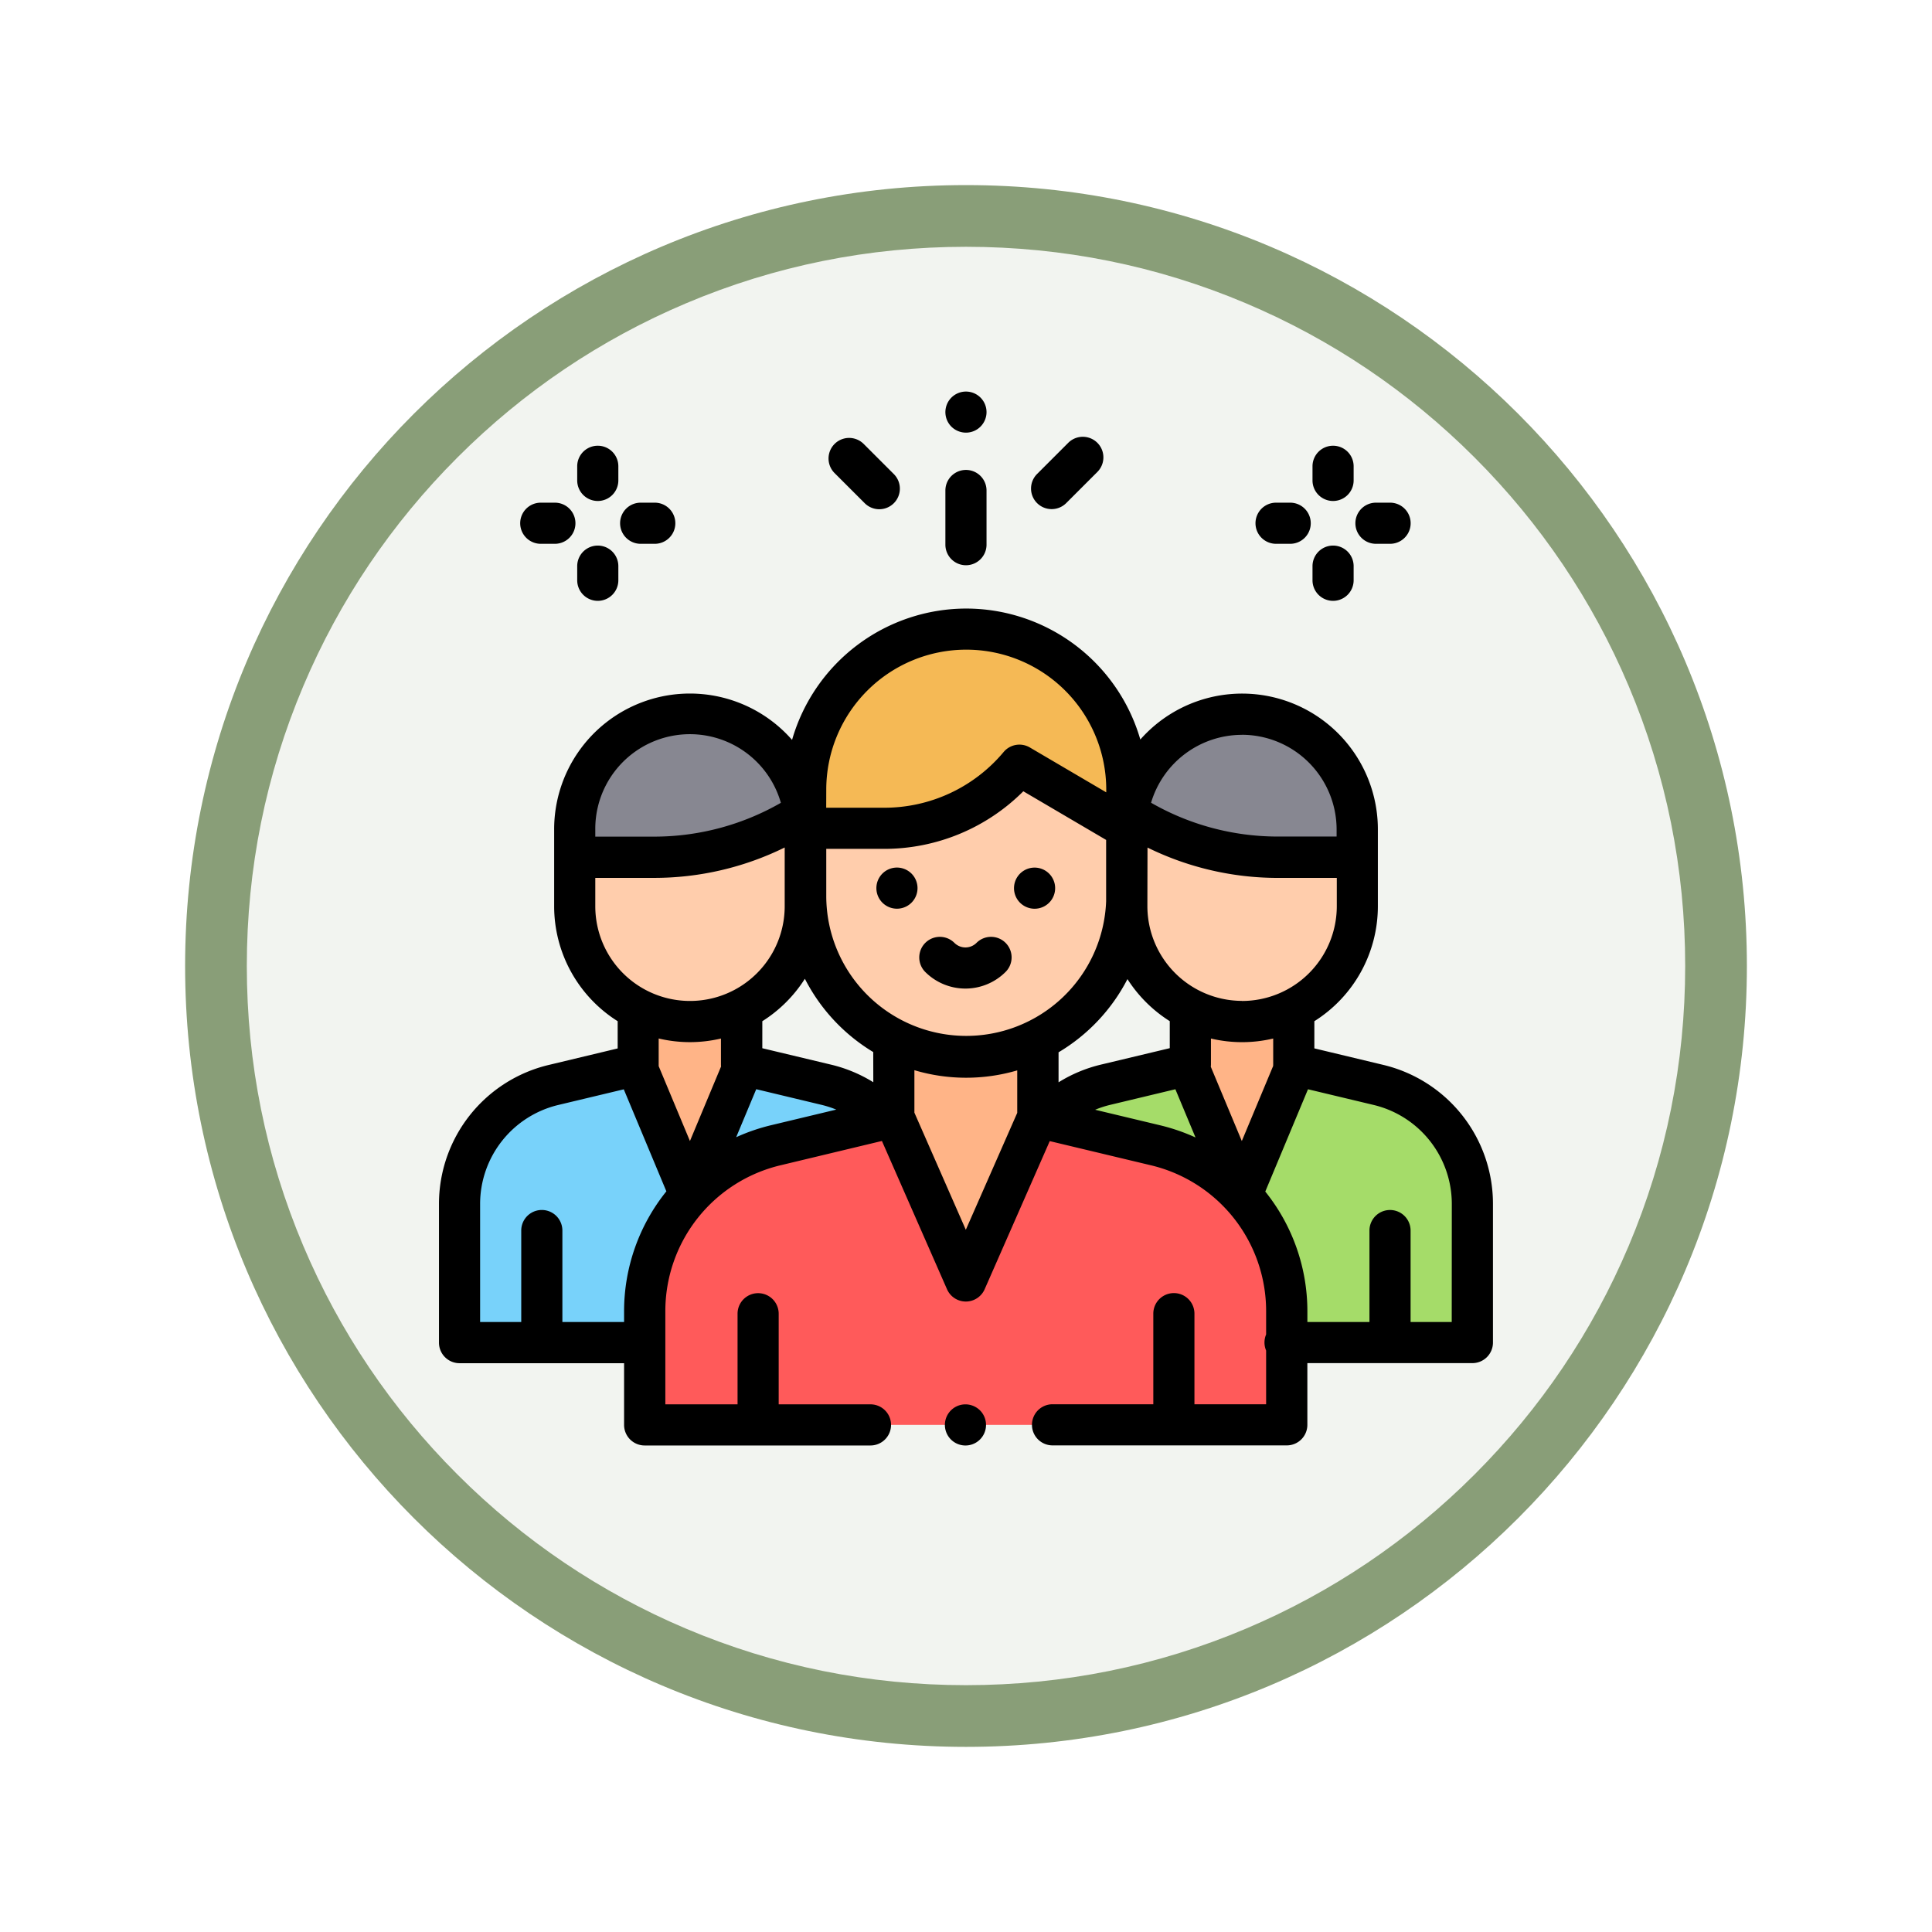 <svg xmlns="http://www.w3.org/2000/svg" xmlns:xlink="http://www.w3.org/1999/xlink" width="93.934" height="93.934" viewBox="0 0 93.934 93.934">
  <defs>
    <filter id="Trazado_978624" x="0" y="0" width="93.934" height="93.934" filterUnits="userSpaceOnUse">
      <feOffset dy="3" input="SourceAlpha"/>
      <feGaussianBlur stdDeviation="3" result="blur"/>
      <feFlood flood-opacity="0.161"/>
      <feComposite operator="in" in2="blur"/>
      <feComposite in="SourceGraphic"/>
    </filter>
  </defs>
  <g id="Grupo_1215739" data-name="Grupo 1215739" transform="translate(-190 -3307.381)">
    <g id="Grupo_1214681" data-name="Grupo 1214681" transform="translate(-631 2582.347)">
      <g id="Grupo_1212848" data-name="Grupo 1212848" transform="translate(212 -798.5)">
        <g id="Grupo_1210963" data-name="Grupo 1210963" transform="translate(0 -377.186)">
          <g id="Grupo_1208068" data-name="Grupo 1208068" transform="translate(412 470.719)">
            <g id="Grupo_1144123" data-name="Grupo 1144123" transform="translate(206 1436)">
              <g transform="matrix(1, 0, 0, 1, -9, -6)" filter="url(#Trazado_978624)">
                <g id="Trazado_978624-2" data-name="Trazado 978624" transform="translate(9 6)" fill="#f2f4f0">
                  <path d="M 37.967 74.434 C 33.043 74.434 28.268 73.47 23.773 71.568 C 19.43 69.732 15.53 67.102 12.181 63.753 C 8.831 60.403 6.202 56.503 4.365 52.161 C 2.464 47.666 1.5 42.89 1.5 37.967 C 1.5 33.043 2.464 28.268 4.365 23.773 C 6.202 19.43 8.831 15.53 12.181 12.181 C 15.53 8.831 19.43 6.202 23.773 4.365 C 28.268 2.464 33.043 1.5 37.967 1.5 C 42.89 1.5 47.666 2.464 52.161 4.365 C 56.503 6.202 60.403 8.831 63.753 12.181 C 67.102 15.53 69.732 19.43 71.568 23.773 C 73.47 28.268 74.434 33.043 74.434 37.967 C 74.434 42.89 73.47 47.666 71.568 52.161 C 69.732 56.503 67.102 60.403 63.753 63.753 C 60.403 67.102 56.503 69.732 52.161 71.568 C 47.666 73.47 42.89 74.434 37.967 74.434 Z" stroke="none"/>
                  <path d="M 37.967 3 C 33.245 3 28.666 3.924 24.357 5.747 C 20.194 7.508 16.454 10.029 13.242 13.242 C 10.029 16.454 7.508 20.194 5.747 24.357 C 3.924 28.666 3 33.245 3 37.967 C 3 42.689 3.924 47.268 5.747 51.577 C 7.508 55.74 10.029 59.48 13.242 62.692 C 16.454 65.904 20.194 68.426 24.357 70.187 C 28.666 72.009 33.245 72.934 37.967 72.934 C 42.689 72.934 47.268 72.009 51.577 70.187 C 55.74 68.426 59.48 65.904 62.692 62.692 C 65.904 59.48 68.426 55.74 70.187 51.577 C 72.009 47.268 72.934 42.689 72.934 37.967 C 72.934 33.245 72.009 28.666 70.187 24.357 C 68.426 20.194 65.904 16.454 62.692 13.242 C 59.48 10.029 55.74 7.508 51.577 5.747 C 47.268 3.924 42.689 3 37.967 3 M 37.967 0 C 58.935 0 75.934 16.998 75.934 37.967 C 75.934 58.935 58.935 75.934 37.967 75.934 C 16.998 75.934 0 58.935 0 37.967 C 0 16.998 16.998 0 37.967 0 Z" stroke="none" fill="#899e78"/>
                </g>
              </g>
            </g>
          </g>
        </g>
      </g>
    </g>
    <g id="grupo_2_" data-name="grupo (2)" transform="translate(211.343 3326.416)">
      <path id="Trazado_1160417" data-name="Trazado 1160417" d="M30.74,306.961a5.952,5.952,0,0,0-2.905-1.663l-4.118-.987,0,0,0,0V301.8H18.688v2.522h0l-4.107.981A5.967,5.967,0,0,0,10,311.1v6.728h9.1Z" transform="translate(-8.999 -271.59)" fill="#78d2fa"/>
      <path id="Trazado_1160418" data-name="Trazado 1160418" d="M101.217,301.8v2.582l-2.61,6.251L96,304.388V301.8Z" transform="translate(-86.391 -271.59)" fill="#ffb487"/>
      <path id="Trazado_1160419" data-name="Trazado 1160419" d="M77.162,215.261v3.482a5.605,5.605,0,0,1-5.605,5.605h0a5.605,5.605,0,0,1-5.605-5.605v-3.482Z" transform="translate(-59.35 -193.715)" fill="#ffcdac"/>
      <path id="Trazado_1160420" data-name="Trazado 1160420" d="M77.162,163.739V162.39a5.605,5.605,0,0,0-5.605-5.605h0a5.605,5.605,0,0,0-5.605,5.605v1.349h3.864a13.365,13.365,0,0,0,6.869-1.9h0" transform="translate(-59.35 -141.092)" fill="#878791"/>
      <path id="Trazado_1160421" data-name="Trazado 1160421" d="M294.79,306.961A5.952,5.952,0,0,1,297.7,305.3l4.118-.987,0,0,0,0V301.8h5.029v2.522h0l4.107.981a5.967,5.967,0,0,1,4.58,5.8v6.728h-9.1Z" transform="translate(-265.284 -271.59)" fill="#a5dc69"/>
      <path id="Trazado_1160422" data-name="Trazado 1160422" d="M112.072,352.4l-5.736,1.374a8.311,8.311,0,0,0-6.374,8.082v5.517h31.215v-5.512a8.311,8.311,0,0,0-6.38-8.083l-5.721-1.367Z" transform="translate(-89.957 -317.131)" fill="#ff5a5a"/>
      <g id="Grupo_1215738" data-name="Grupo 1215738" transform="translate(21.887 30.207)">
        <path id="Trazado_1160423" data-name="Trazado 1160423" d="M369.1,301.8v2.591l-2.607,6.242-2.61-6.251V301.8Z" transform="translate(-349.346 -301.797)" fill="#ffb487"/>
        <path id="Trazado_1160424" data-name="Trazado 1160424" d="M222.411,334.97l3.734-8.479a3.083,3.083,0,0,1-.435-1.581V324.1h-6.6v.815a3.082,3.082,0,0,1-.434,1.578Z" transform="translate(-218.674 -321.864)" fill="#ffb487"/>
      </g>
      <path id="Trazado_1160425" data-name="Trazado 1160425" d="M193.615,191.525v5.387a7.807,7.807,0,0,1-7.807,7.807h0A7.807,7.807,0,0,1,178,196.912v-5.387Z" transform="translate(-160.185 -172.355)" fill="#ffcdac"/>
      <path id="Trazado_1160426" data-name="Trazado 1160426" d="M185.806,115.437h0A7.807,7.807,0,0,0,178,123.244v1.879h3.817a8.577,8.577,0,0,0,6.574-3.068h0l5.223,3.068v-1.879A7.807,7.807,0,0,0,185.806,115.437Z" transform="translate(-160.183 -103.883)" fill="#f5b955"/>
      <path id="Trazado_1160427" data-name="Trazado 1160427" d="M334.045,215.261v3.482a5.605,5.605,0,0,0,5.605,5.605h0a5.605,5.605,0,0,0,5.605-5.605v-3.482Z" transform="translate(-300.61 -193.715)" fill="#ffcdac"/>
      <path id="Trazado_1160428" data-name="Trazado 1160428" d="M334.045,163.739V162.39a5.605,5.605,0,0,1,5.605-5.605h0a5.605,5.605,0,0,1,5.605,5.605v1.349h-3.864a13.365,13.365,0,0,1-6.869-1.9h0" transform="translate(-300.61 -141.092)" fill="#878791"/>
      <path id="Trazado_1160429" data-name="Trazado 1160429" d="M246.741,492a1,1,0,1,0,.708.293A1.008,1.008,0,0,0,246.741,492Z" transform="translate(-221.144 -442.755)"/>
      <path id="Trazado_1160430" data-name="Trazado 1160430" d="M45.9,127.621l-3.339-.8V125.5a6.606,6.606,0,0,0,3.088-5.587v-3.73A6.6,6.6,0,0,0,34.1,111.805a8.824,8.824,0,0,0-8.464-6.368h0a8.824,8.824,0,0,0-8.469,6.386A6.6,6.6,0,0,0,5.6,116.182v3.73A6.606,6.606,0,0,0,8.688,125.5v1.324l-3.339.8A6.945,6.945,0,0,0,0,134.4v6.728a1,1,0,0,0,1,1H9v3a1,1,0,0,0,1,1h10.98a1,1,0,1,0,0-2H16.517v-4.405a1,1,0,1,0-2,0v4.405H11.006v-4.516a7.287,7.287,0,0,1,5.607-7.109l4.923-1.18L24.7,138.53a1,1,0,0,0,.916.6h0a1,1,0,0,0,.916-.6l3.164-7.2,4.908,1.173a7.286,7.286,0,0,1,5.612,7.11v1.117a1,1,0,0,0,0,.783v2.611H36.731v-4.405a1,1,0,1,0-2,0v4.405h-4.9a1,1,0,1,0,0,2H41.221a1,1,0,0,0,1-1v-3h8.024a1,1,0,0,0,1-1V134.4A6.945,6.945,0,0,0,45.9,127.621Zm-5.338.046-1.528,3.659-1.508-3.611a1,1,0,0,0,.007-.109c0-.009,0-.019,0-.028v-1.236a6.561,6.561,0,0,0,3.027,0v1.273C40.557,127.631,40.558,127.649,40.559,127.667Zm-19.445.8a6.949,6.949,0,0,0-2.046-.853l-3.35-.8V125.5a6.653,6.653,0,0,0,2.069-2.063A8.871,8.871,0,0,0,21.114,127Zm-2.287-9.031v-2.315h2.816a9.553,9.553,0,0,0,6.765-2.8l4.026,2.365v2.982a6.806,6.806,0,0,1-13.607-.235Zm11.294,7.576a8.871,8.871,0,0,0,3.35-3.559,6.657,6.657,0,0,0,2.057,2.045v1.313l-3.35.8a6.952,6.952,0,0,0-2.057.86v-1.461Zm8.919-2.5a4.61,4.61,0,0,1-4.6-4.6v-.163c0-.1.006-2.691.006-2.691a14.369,14.369,0,0,0,6.34,1.475h2.863v1.38A4.61,4.61,0,0,1,39.04,124.516Zm0-12.938a4.61,4.61,0,0,1,4.6,4.6v.348H40.782a12.367,12.367,0,0,1-6.16-1.644A4.613,4.613,0,0,1,39.04,111.577Zm-20.213,2.668a6.806,6.806,0,0,1,13.613,0v.131l-3.715-2.182a1,1,0,0,0-1.274.22,7.559,7.559,0,0,1-5.807,2.71H18.827ZM7.6,116.182a4.6,4.6,0,0,1,9.023-1.3,12.368,12.368,0,0,1-6.16,1.644H7.6v-.349Zm0,2.35h2.863a14.369,14.369,0,0,0,6.346-1.478v2.857a4.6,4.6,0,0,1-9.209,0S7.6,118.532,7.6,118.532Zm4.6,7.986a6.6,6.6,0,0,0,1.51-.176v1.208c0,.019,0,.038,0,.056s0,.063.006.094l-1.514,3.626-1.52-3.641c0-.024,0-.048,0-.072V126.34A6.6,6.6,0,0,0,12.206,126.518ZM9,139.613v.512h-3v-4.447a1,1,0,1,0-2,0v4.447H2V134.4a4.95,4.95,0,0,1,3.812-4.83l3.173-.758,2.071,4.96A9.292,9.292,0,0,0,9,139.613Zm7.142-9.055a9.407,9.407,0,0,0-1.692.582l.975-2.334,3.173.76a4.964,4.964,0,0,1,.718.232Zm9.473,5.083-2.5-5.695v-2.064a8.815,8.815,0,0,0,5,.009v2.066Zm6.288-5.836a4.967,4.967,0,0,1,.736-.239l3.165-.758.979,2.345a9.409,9.409,0,0,0-1.715-.591Zm17.337,10.321h-2v-4.447a1,1,0,1,0-2,0v4.447H42.222v-.507a9.291,9.291,0,0,0-2.047-5.836l2.077-4.974,3.18.76a4.95,4.95,0,0,1,3.812,4.83Z" transform="translate(0 -94.884)"/>
      <path id="Trazado_1160431" data-name="Trazado 1160431" d="M213.461,231.25a1,1,0,1,0,.708.293A1.008,1.008,0,0,0,213.461,231.25Z" transform="translate(-191.195 -208.104)"/>
      <path id="Trazado_1160432" data-name="Trazado 1160432" d="M280.331,233.252a1,1,0,1,0-.708-.293A1.008,1.008,0,0,0,280.331,233.252Z" transform="translate(-251.372 -208.104)"/>
      <path id="Trazado_1160433" data-name="Trazado 1160433" d="M237.505,265.206a1,1,0,0,0-1.416,0,.76.76,0,0,1-1.073,0,1,1,0,1,0-1.416,1.416,2.764,2.764,0,0,0,3.9,0A1,1,0,0,0,237.505,265.206Z" transform="translate(-209.955 -238.398)"/>
      <path id="Trazado_1160434" data-name="Trazado 1160434" d="M397.621,56h.687a1,1,0,1,0,0-2h-.687a1,1,0,1,0,0,2Z" transform="translate(-356.922 -48.595)"/>
      <path id="Trazado_1160435" data-name="Trazado 1160435" d="M446.142,56h.687a1,1,0,1,0,0-2h-.687a1,1,0,1,0,0,2Z" transform="translate(-400.586 -48.595)"/>
      <path id="Trazado_1160436" data-name="Trazado 1160436" d="M425.312,77.519a1,1,0,0,0,1-1v-.687a1,1,0,1,0-2,0v.687A1,1,0,0,0,425.312,77.519Z" transform="translate(-381.841 -67.341)"/>
      <path id="Trazado_1160437" data-name="Trazado 1160437" d="M425.312,29a1,1,0,0,0,1-1v-.687a1,1,0,1,0-2,0V28A1,1,0,0,0,425.312,29Z" transform="translate(-381.841 -23.677)"/>
      <path id="Trazado_1160438" data-name="Trazado 1160438" d="M40.445,56h.686a1,1,0,1,0,0-2h-.686a1,1,0,0,0,0,2Z" transform="translate(-35.496 -48.595)"/>
      <path id="Trazado_1160439" data-name="Trazado 1160439" d="M88.966,56h.686a1,1,0,1,0,0-2h-.686a1,1,0,1,0,0,2Z" transform="translate(-79.16 -48.595)"/>
      <path id="Trazado_1160440" data-name="Trazado 1160440" d="M68.135,77.519a1,1,0,0,0,1-1v-.687a1,1,0,0,0-2,0v.687A1,1,0,0,0,68.135,77.519Z" transform="translate(-60.414 -67.341)"/>
      <path id="Trazado_1160441" data-name="Trazado 1160441" d="M68.135,29a1,1,0,0,0,1-1v-.687a1,1,0,1,0-2,0V28A1,1,0,0,0,68.135,29Z" transform="translate(-60.414 -23.677)"/>
      <path id="Trazado_1160442" data-name="Trazado 1160442" d="M247,42.722a1,1,0,0,0,1-1V39.088a1,1,0,1,0-2,0v2.633A1,1,0,0,0,247,42.722Z" transform="translate(-221.378 -34.275)"/>
      <path id="Trazado_1160443" data-name="Trazado 1160443" d="M247,2a1,1,0,0,0,1-1,1,1,0,1,0-1.709.708A1.009,1.009,0,0,0,247,2Z" transform="translate(-221.378)"/>
      <path id="Trazado_1160444" data-name="Trazado 1160444" d="M191.007,25.73a1,1,0,0,0,1.415-1.416l-1.465-1.465a1,1,0,0,0-1.416,1.416Z" transform="translate(-170.307 -20.299)"/>
      <path id="Trazado_1160445" data-name="Trazado 1160445" d="M288.626,25.522a1,1,0,0,0,.708-.293l1.514-1.514a1,1,0,0,0-1.416-1.416l-1.514,1.514a1,1,0,0,0,.708,1.709Z" transform="translate(-258.837 -19.804)"/>
    </g>
  </g>
</svg>
